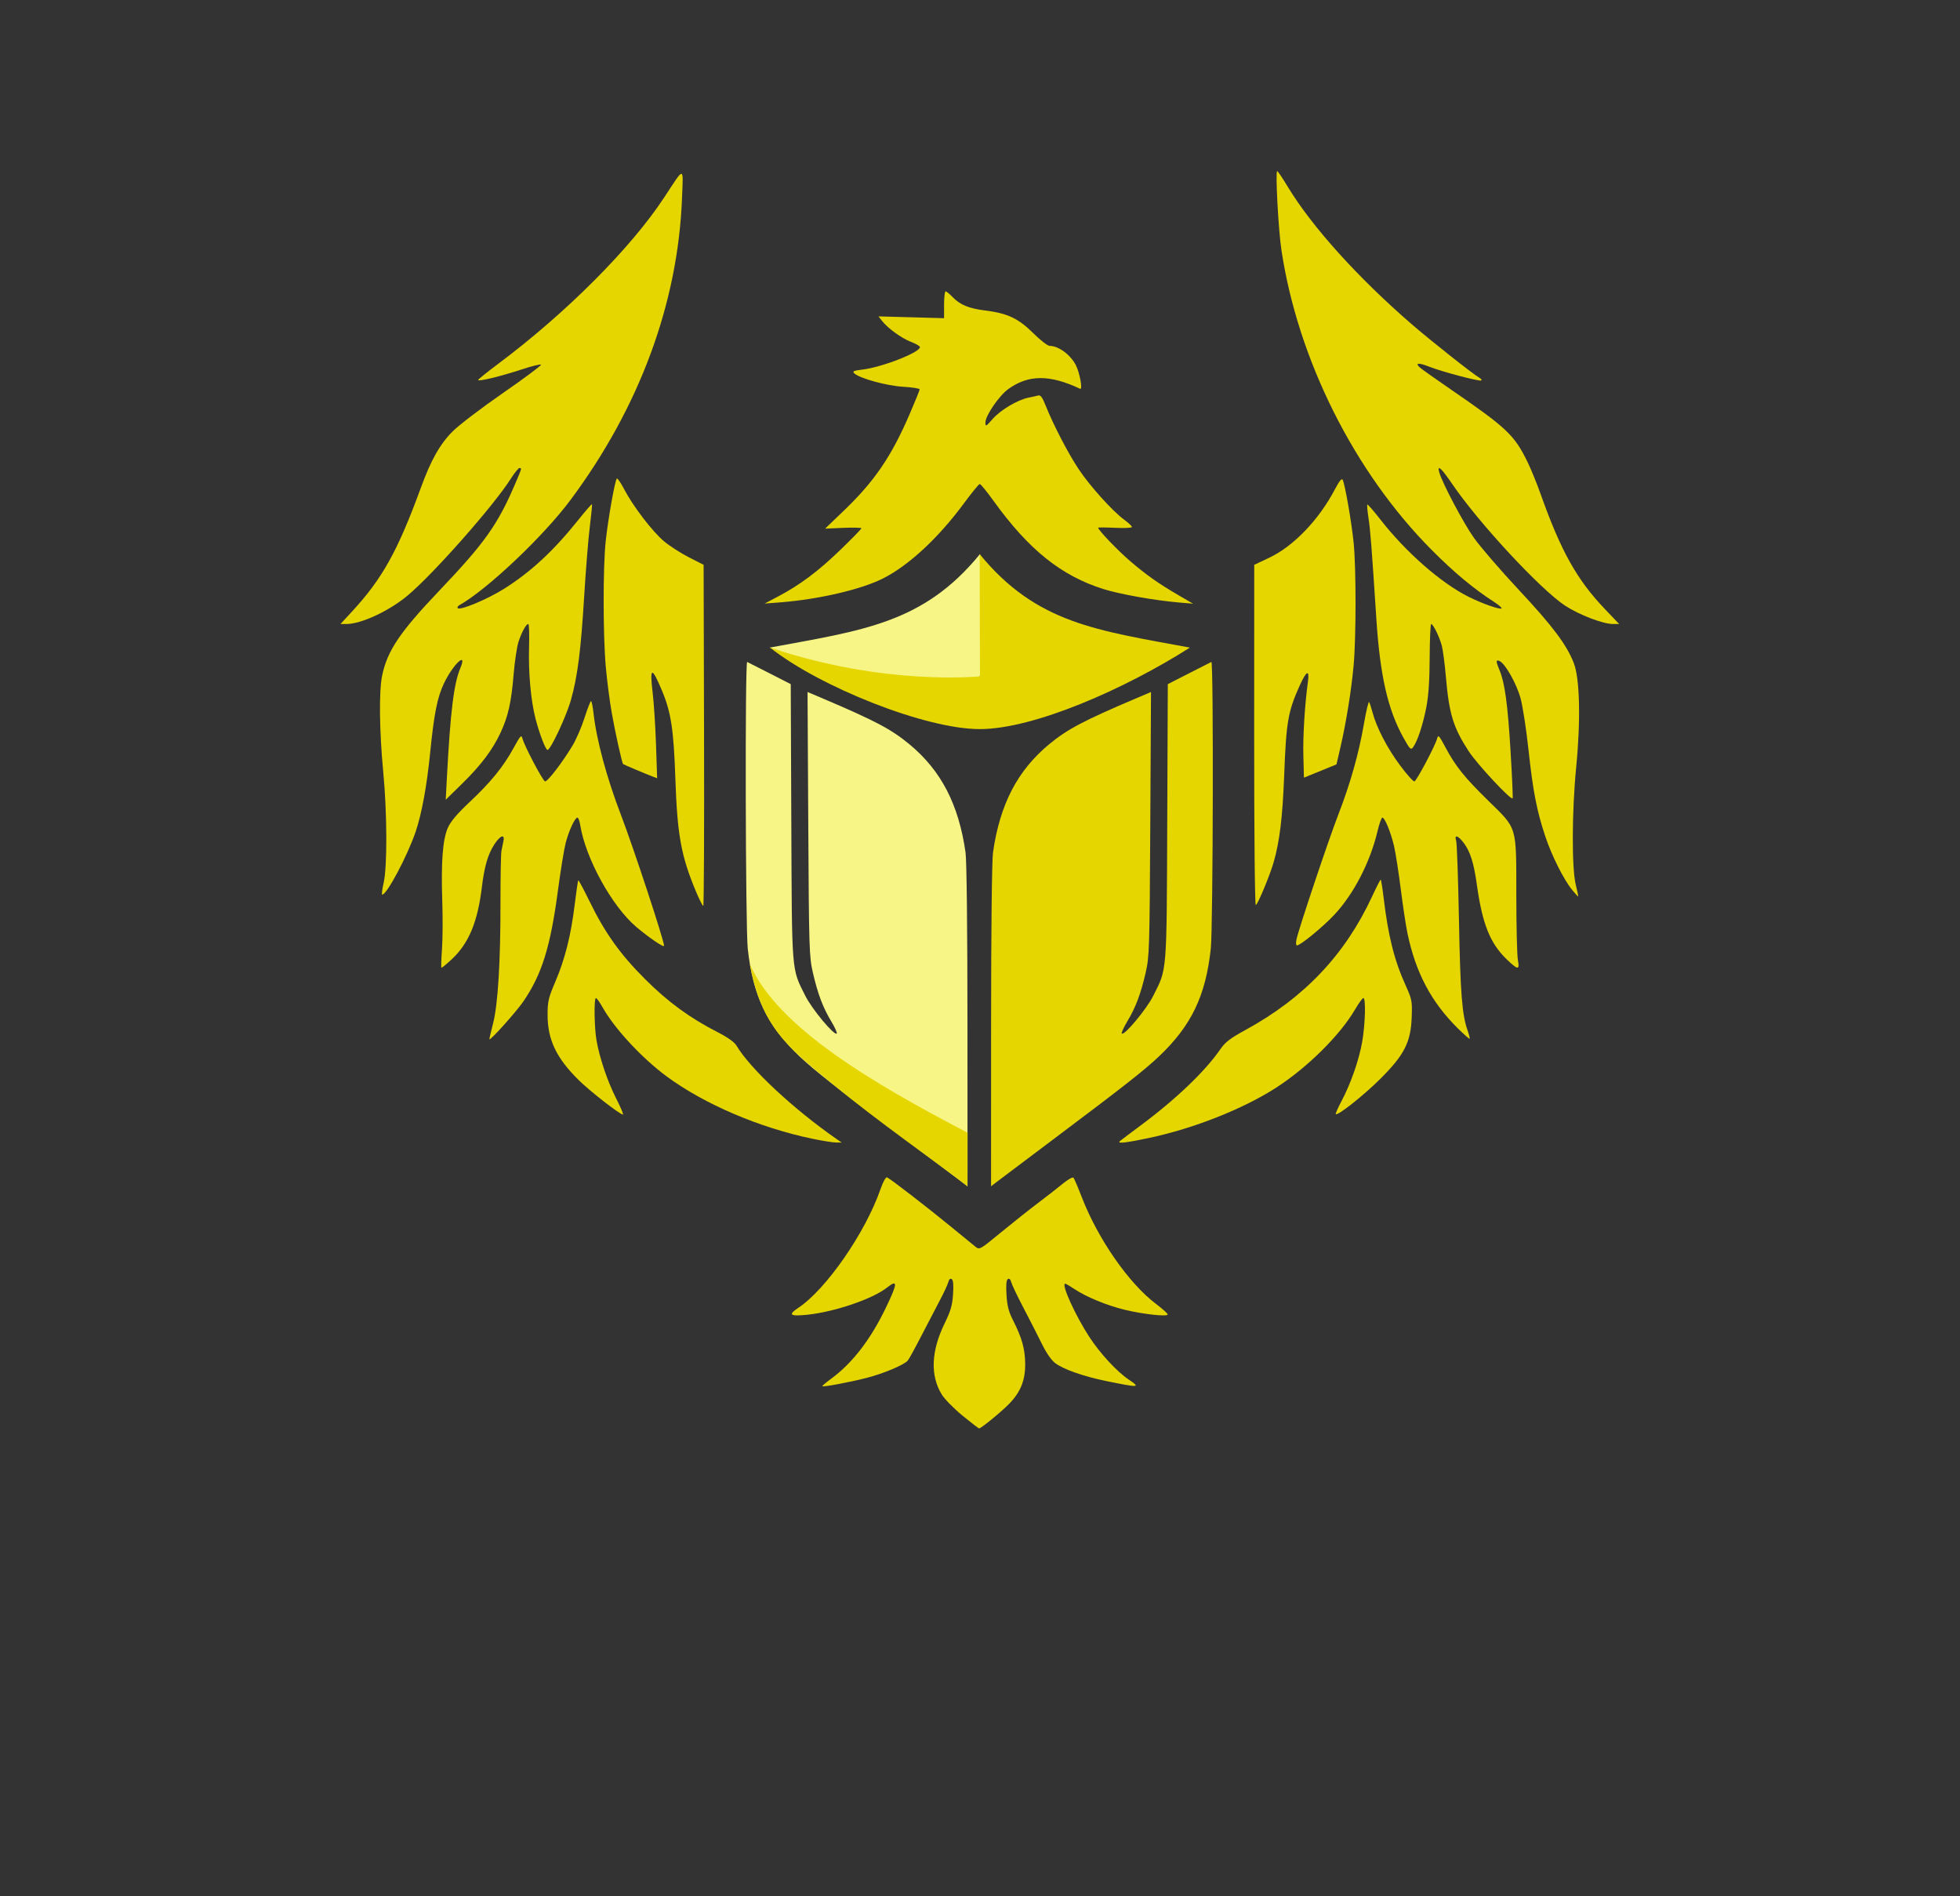 <?xml version="1.0" encoding="UTF-8" standalone="no"?>
<!-- Created with Inkscape (http://www.inkscape.org/) -->

<svg
   version="1.1"
   id="svg1"
   width="937.333"
   height="906.667"
   viewBox="0 0 937.333 906.667"
   sodipodi:docname="Screenshot from 2024-01-13 14-29-58.png"
   xml:space="preserve"
   inkscape:export-filename="../../Documents/Shield/Logo.svg"
   inkscape:export-xdpi="96"
   inkscape:export-ydpi="96"
   xmlns:inkscape="http://www.inkscape.org/namespaces/inkscape"
   xmlns:sodipodi="http://sodipodi.sourceforge.net/DTD/sodipodi-0.dtd"
   xmlns="http://www.w3.org/2000/svg"
   xmlns:svg="http://www.w3.org/2000/svg"><rect x="0" y="0" width="937.333" height="906.667" fill="#333333" stroke="none"/><defs
     id="defs1" /><sodipodi:namedview
     id="namedview1"
     pagecolor="#ffffff"
     bordercolor="#000000"
     borderopacity="0.25"
     inkscape:showpageshadow="2"
     inkscape:pageopacity="0.0"
     inkscape:pagecheckerboard="0"
     inkscape:deskcolor="#d1d1d1"
     inkscape:zoom="0.5201157"
     inkscape:cx="117.2816"
     inkscape:cy="606.5958"
     inkscape:window-width="1920"
     inkscape:window-height="1011"
     inkscape:window-x="0"
     inkscape:window-y="32"
     inkscape:window-maximized="0"
     inkscape:current-layer="g1" /><g
     inkscape:groupmode="layer"
     id="layer1"
     inkscape:label="TEXT"><g
       id="g19"
       transform="matrix(0.674,0,0,0.674,152.701,76.862)"
       style="display:inline"><path
         style="display:inline;fill:#f6f585;fill-opacity:1"
         d="m 468.553,365.792 c 21.803,-18.977 0.196,-86.715 0.196,-86.715 -40.257,49.293 -83.379,54.083 -149.146,66.321 0,0 111.15,53.295 148.95,20.394 z"
         id="path19"
         sodipodi:nodetypes="sccs" /><path
         style="fill:#e6d600;fill-opacity:1"
         d="m 325.3,309.245 c 15.624,-8.219 28.559,-17.879 44.308,-33.091 8.264,-7.982 15.025,-14.91 15.025,-15.395 0,-0.485 -5.794,-0.629 -12.876,-0.319 l -12.876,0.563 13.6,-13.054 c 21.346,-20.489 33.368,-38.107 46.133,-67.608 4.044,-9.345 7.352,-17.512 7.352,-18.148 0,-0.636 -5.25,-1.465 -11.667,-1.842 -11.798,-0.693 -31.129,-6.017 -34.758,-9.574 -1.443,-1.414 -0.436,-1.878 5.616,-2.589 14.458,-1.699 42.325,-12.72 40.95,-16.194 -0.289,-0.73 -3.195,-2.341 -6.457,-3.58 -6.464,-2.454 -16.216,-9.523 -20.302,-14.717 l -2.58,-3.28 23.266,0.64 23.266,0.64 v -9.515 c 0,-5.233 0.488,-9.515 1.084,-9.515 0.596,0 2.782,1.772 4.857,3.938 5.332,5.565 11.597,8.18 22.99,9.594 16.025,1.99 23.72,5.59 34.229,16.015 5.055,5.015 10.342,9.119 11.748,9.119 6.266,0 14.831,6.294 18.592,13.662 2.782,5.45 5.003,17.722 3.039,16.793 -21.547,-10.201 -36.715,-10.132 -51.023,0.232 -6.538,4.736 -16.183,18.866 -16.183,23.707 0,3.083 0.366,2.898 5.239,-2.637 5.59,-6.351 17.76,-13.552 25.428,-15.047 2.567,-0.5 5.64,-1.181 6.83,-1.513 1.605,-0.447 2.955,1.387 5.225,7.1 5.415,13.624 16.031,34.072 23.468,45.198 8.099,12.118 23.995,29.762 32.288,35.838 3.003,2.2 5.473,4.523 5.491,5.163 0.017,0.64 -5.369,0.905 -11.969,0.589 -6.6,-0.316 -12,-0.349 -12,-0.074 0,1.655 14.07,16.315 22.868,23.827 11.66,9.956 19.866,15.728 34.465,24.244 l 10,5.833 -10,-0.852 c -17.141,-1.46 -41.839,-5.847 -53.494,-9.501 -29.987,-9.401 -53.096,-27.927 -78.043,-62.563 -4.754,-6.6 -9.161,-12 -9.793,-12 -0.632,0 -5.712,6.191 -11.287,13.759 -18.04,24.484 -39.086,44.014 -57.382,53.248 -15.604,7.875 -45.817,14.877 -73.333,16.994 l -10.667,0.821 z"
         id="path17" /><path
         style="fill:#e6d600;fill-opacity:1"
         d="m 45.646,512.333 c 2.652,-11.671 2.509,-49.495 -0.298,-79 -2.735,-28.743 -3.06,-57.026 -0.781,-68 3.687,-17.753 12.586,-30.956 40.894,-60.667 31.754,-33.328 41.122,-46.511 53.346,-75.071 5.029,-11.749 4.987,-11.596 3.201,-11.596 -0.711,0 -3.496,3.45 -6.189,7.667 -12.328,19.303 -53.987,66.516 -72.759,82.458 -13.053,11.085 -33.245,20.542 -43.862,20.542 h -4.186 l 7.723,-8.333 c 21.858,-23.586 32.852,-43.277 49.313,-88.333 7.211,-19.738 13.523,-30.92 22.584,-40.015 4.4,-4.416 20.441,-16.642 35.646,-27.168 15.205,-10.526 27.371,-19.583 27.035,-20.127 -0.336,-0.544 -6.477,0.96 -13.646,3.342 -14.526,4.826 -31.071,8.835 -30.967,7.502 0.037,-0.477 6.487,-5.668 14.332,-11.535 48.098,-35.966 94.13,-82.111 117.712,-118 14.663,-22.316 13.49,-22.349 12.626,0.36 -2.839,74.583 -30.135,148.504 -79.134,214.306 -19.203,25.788 -59.171,63.608 -78.926,74.685 -1.094,0.613 -1.558,1.546 -1.032,2.072 1.744,1.744 20.897,-6.268 32.699,-13.678 19.016,-11.939 35.185,-26.912 52.673,-48.78 5.147,-6.435 9.556,-11.502 9.799,-11.259 0.243,0.243 -0.424,7.308 -1.481,15.701 -1.058,8.393 -2.858,30.559 -4.002,49.259 -2.382,38.968 -4.686,57.042 -9.413,73.866 -3.265,11.617 -14.446,35.468 -16.627,35.468 -1.333,0 -5.721,-11.45 -8.5,-22.179 -3.298,-12.733 -5.105,-32.533 -4.6,-50.413 0.26,-9.208 0.036,-16.742 -0.497,-16.742 -1.557,5.2e-4 -4.619,5.495 -6.923,12.42 -1.174,3.531 -2.76,14.031 -3.524,23.333 -1.626,19.814 -3.855,29.725 -9.316,41.438 -5.626,12.066 -13.918,23.049 -27.289,36.142 l -11.574,11.333 0.851,-16 c 2.486,-46.745 4.896,-66.325 9.528,-77.411 5.182,-12.402 -5.106,-2.793 -11.622,10.855 -4.723,9.892 -7.049,21.586 -9.813,49.333 -2.315,23.243 -5.952,43.065 -10.224,55.721 -5.797,17.175 -20.475,44.835 -23.792,44.835 -0.485,0 -0.029,-3.75 1.012,-8.333 z"
         id="path15" /><path
         style="fill:#e6d600;fill-opacity:1"
         d="m 888.999,517.355 c -5.934,-7.2 -14.438,-24.091 -19.031,-37.803 -6.082,-18.159 -8.846,-32.354 -11.984,-61.552 -1.537,-14.3 -4.048,-30.7 -5.582,-36.445 -2.8,-10.487 -11.114,-25.173 -15.123,-26.711 -2.514,-0.965 -2.491,0.275 0.124,6.532 3.772,9.028 5.829,24.119 7.847,57.576 1.091,18.091 1.747,33.129 1.457,33.419 -1.335,1.334 -25.123,-24.206 -31.162,-33.456 -10.936,-16.752 -13.915,-26.479 -16.195,-52.868 -0.79,-9.142 -2.087,-19.038 -2.882,-21.992 -1.702,-6.322 -6.139,-15.387 -7.529,-15.384 -0.535,10e-4 -1.022,10.651 -1.081,23.667 -0.076,16.515 -0.801,27.228 -2.401,35.461 -2.402,12.362 -6.239,23.982 -9.303,28.171 -1.665,2.277 -2.218,1.746 -6.895,-6.619 -11.053,-19.764 -16.608,-44.055 -19.215,-84.016 -3.349,-51.346 -4.264,-63.094 -5.591,-71.77 -0.765,-5.007 -1.143,-9.352 -0.84,-9.656 0.304,-0.304 4.407,4.393 9.119,10.437 18.175,23.314 42.942,45.056 62.567,54.924 9.68,4.868 22.466,9.376 23.542,8.3 0.387,-0.386 -1.902,-2.383 -5.086,-4.436 -14.738,-9.506 -28.502,-20.962 -44.476,-37.021 -54.911,-55.202 -94.924,-135.06 -106.612,-212.778 -2.167,-14.405 -4.392,-56 -2.996,-56 0.431,0 3.837,5.057 7.571,11.237 17.033,28.199 49.807,64.513 88.058,97.569 13.761,11.892 43.352,35.286 47.741,37.742 1.23,0.688 1.909,1.58 1.507,1.981 -0.958,0.958 -27.906,-6.154 -37.088,-9.788 -7.373,-2.918 -10.134,-2.727 -6.747,0.467 1.056,0.996 10.921,7.99 21.921,15.541 39.936,27.416 45.334,32.515 54.666,51.63 2.404,4.924 6.612,15.253 9.35,22.953 14.359,40.372 25.714,60.645 45.666,81.528 l 10.005,10.472 h -4.275 c -7.128,0 -24.085,-6.471 -34.028,-12.986 -17.51,-11.473 -61.549,-58.939 -80.314,-86.564 -7.48,-11.012 -10.713,-13.908 -9.06,-8.116 2.238,7.842 17.274,36.24 24.718,46.682 4.58,6.425 18.832,22.925 31.67,36.667 24.114,25.811 33.967,38.925 39.097,52.041 4.266,10.908 4.95,40.632 1.694,73.726 -3.086,31.377 -3.229,71.819 -0.296,83.551 1.146,4.583 1.908,8.333 1.693,8.333 -0.215,0 -2.114,-2.09 -4.22,-4.645 z"
         id="path14" /><path
         style="fill:#e6d600;fill-opacity:1"
         d="m 663.336,407.745 0.036,-121.079 10.69,-5.06 c 17.29,-8.185 35.247,-26.928 46.664,-48.709 2.916,-5.563 4.718,-7.783 5.371,-6.617 1.604,2.866 6.333,29.994 7.821,44.86 1.783,17.814 1.77,67.154 -0.022,86.859 -1.6,17.593 -5.289,40.507 -9.353,58.094 l -2.808,12.15 -11.551,4.712 -11.551,4.712 -0.399,-15.5 c -0.363,-14.113 0.996,-36.233 3.227,-52.5 1.236,-9.013 -1.023,-7.98 -5.828,2.667 -8.313,18.417 -9.569,25.676 -11.014,63.667 -1.135,29.86 -3.235,47.059 -7.564,61.97 -2.688,9.26 -10.977,29.137 -12.557,30.114 -0.705,0.436 -1.183,-49.077 -1.162,-120.338 z"
         id="path13" /><path
         style="fill:#e6d600;fill-opacity:1"
         d="m 267.219,518.333 c -10.466,-24.979 -13.211,-39.993 -14.565,-79.667 -1.197,-35.061 -3.045,-47.275 -9.481,-62.667 -7.302,-17.463 -8.857,-17.087 -6.622,1.6 0.859,7.187 1.923,23.737 2.364,36.779 l 0.801,23.713 -3.208,-1.221 c -5.145,-1.958 -20.504,-8.451 -20.935,-8.849 -0.84,-0.778 -5.762,-23.038 -8.22,-37.172 -1.42,-8.168 -3.27,-22.65 -4.11,-32.183 -1.967,-22.332 -1.992,-70.689 -0.046,-88.667 1.771,-16.355 6.665,-43.778 7.955,-44.575 0.491,-0.303 2.823,3.152 5.184,7.679 6.265,12.014 20.05,30 28.278,36.897 3.937,3.3 11.862,8.4 17.611,11.333 l 10.452,5.333 0.311,121 c 0.171,66.55 -0.083,121 -0.565,121 -0.482,-1.1e-4 -2.824,-4.65 -5.205,-10.334 z"
         id="path12" /><path
         style="fill:#e6d600;fill-opacity:1"
         d="m 807.983,615.661 c -18.981,-18.711 -30.079,-39.648 -35.922,-67.765 -1.079,-5.19 -3.204,-19.252 -4.723,-31.248 -1.519,-11.996 -3.662,-25.692 -4.762,-30.435 -2.265,-9.768 -6.55,-20.213 -8.291,-20.213 -0.64,0 -2.193,4.35 -3.45,9.667 -5.187,21.941 -16.852,44.511 -30.619,59.242 -8.065,8.629 -24.087,21.758 -26.554,21.758 -0.705,0 -0.831,-1.871 -0.293,-4.333 1.737,-7.945 22.79,-70.759 29.607,-88.333 8.593,-22.155 14.569,-43.292 18.23,-64.478 1.595,-9.232 3.258,-16.202 3.696,-15.487 0.437,0.714 1.513,3.999 2.392,7.299 2.867,10.773 10.483,25.438 19.505,37.554 4.867,6.537 9.483,11.675 10.258,11.416 1.606,-0.535 14.696,-25.25 16.05,-30.304 0.81,-3.024 1.371,-2.437 6.034,6.314 7.049,13.228 13.548,21.314 30.289,37.686 20.775,20.316 19.866,17.27 19.9,66.667 0.015,22.367 0.518,43.217 1.117,46.333 1.422,7.396 0.001,7.26 -8.266,-0.793 -11.493,-11.195 -16.974,-24.961 -20.783,-52.207 -2.246,-16.064 -4.733,-23.961 -9.524,-30.242 -3.919,-5.139 -6.701,-5.897 -5.23,-1.425 0.543,1.65 1.44,27 1.993,56.333 0.983,52.098 2.16,67.126 6.148,78.428 1.032,2.927 1.673,5.525 1.424,5.774 -0.249,0.249 -3.95,-2.994 -8.225,-7.208 z"
         id="path11" /><path
         style="fill:#e6d600;fill-opacity:1"
         d="m 120.689,623.213 c -0.031,-0.433 1.154,-5.516 2.632,-11.296 3.444,-13.467 5.277,-43.622 5.236,-86.156 -0.018,-18.076 0.293,-34.417 0.689,-36.313 0.396,-1.896 1.032,-4.948 1.413,-6.781 1.095,-5.276 -2.298,-4.048 -6.447,2.333 -4.572,7.033 -7.091,15.665 -8.875,30.406 -2.964,24.489 -9.215,39.611 -20.974,50.731 -3.968,3.752 -7.442,6.594 -7.722,6.315 -0.279,-0.279 -0.095,-6.195 0.409,-13.147 0.504,-6.952 0.597,-22.239 0.206,-33.972 -0.925,-27.786 0.291,-43.827 3.947,-52.093 1.996,-4.512 6.597,-9.957 15.377,-18.198 15.063,-14.137 23.992,-25.108 31.282,-38.433 4.925,-9.003 5.522,-9.627 6.317,-6.609 1.375,5.221 14.285,29.722 15.954,30.278 1.653,0.551 12.242,-13.212 19.599,-25.473 2.594,-4.324 6.408,-13.16 8.475,-19.635 2.067,-6.475 4.131,-11.788 4.586,-11.805 0.455,-0.017 1.242,3.718 1.748,8.302 2.108,19.098 9.286,45.777 19.462,72.333 8.873,23.156 30.629,89.164 30.629,92.925 0,1.525 -10.555,-5.623 -19.617,-13.287 -17.382,-14.699 -36.097,-48.705 -39.903,-72.505 -0.451,-2.823 -1.332,-5.133 -1.957,-5.133 -1.781,0 -6.118,9.379 -8.36,18.08 -1.123,4.356 -3.572,19.407 -5.443,33.446 -5.354,40.173 -11.326,59.417 -24.426,78.708 -5.074,7.471 -24.118,28.669 -24.238,26.979 z"
         id="path10" /><path
         style="fill:#e6d600;fill-opacity:1"
         d="m 568.033,695.524 c 0.697,-0.628 7.016,-5.401 14.043,-10.606 25.547,-18.924 46.387,-38.816 57.404,-54.795 3.353,-4.863 6.987,-7.633 17.656,-13.457 41.513,-22.661 70.523,-53.18 89.671,-94.333 3.156,-6.783 5.984,-12.333 6.284,-12.333 0.3,0 1.247,5.85 2.104,13 3.255,27.152 7.527,44.147 15.587,61.998 4.54,10.054 4.745,11.143 4.309,22.815 -0.659,17.622 -5.251,26.587 -22.331,43.592 -11.717,11.666 -30.197,26.303 -31.528,24.973 -0.304,-0.304 1.497,-4.413 4.002,-9.132 6.64,-12.506 12.485,-29.24 14.749,-42.224 2.17,-12.442 2.664,-31.021 0.825,-31.021 -0.637,0 -3.353,3.75 -6.037,8.333 -10.63,18.157 -33.852,41.108 -56.042,55.39 -23.285,14.986 -58.396,28.863 -89.807,35.495 -17.041,3.598 -23.059,4.262 -20.89,2.306 z"
         id="path9" /><path
         style="fill:#e6d600;fill-opacity:1"
         d="m 349.966,693.847 c -37.657,-7.82 -76.696,-24.5 -103.424,-44.19 -17.5,-12.892 -37.031,-33.911 -45.468,-48.934 -2.076,-3.696 -4.224,-6.721 -4.774,-6.721 -1.485,0 -1.21,20.981 0.394,30.087 2.224,12.625 7.894,29.324 14.056,41.4 3.137,6.148 5.251,11.179 4.697,11.179 -2.144,0 -23.034,-16.24 -31.19,-24.246 -16,-15.707 -22.289,-28.823 -22.289,-46.479 0,-9.462 0.596,-12.028 5.415,-23.307 6.905,-16.161 11.113,-32.817 13.774,-54.51 1.16,-9.46 2.322,-17.413 2.583,-17.674 0.261,-0.261 3.871,6.484 8.023,14.987 10.963,22.45 21.786,37.597 39.481,55.25 16.184,16.145 31.643,27.434 51.481,37.592 7.017,3.593 11.819,7.005 13.235,9.402 9.711,16.439 40.518,45.164 71.409,66.583 l 3.264,2.263 -4,-0.025 c -2.2,-0.014 -9.7,-1.208 -16.667,-2.655 z"
         id="path8" /><path
         style="fill:#e6d600;fill-opacity:1"
         d="m 476.66,613.778 c 0.016,-68.919 0.554,-117.458 1.365,-123.111 4.897,-34.143 17.374,-58.147 39.9,-76.762 12.822,-10.596 24.25,-16.636 61.123,-32.306 l 11.081,-4.709 -0.513,93.555 c -0.487,88.846 -0.652,94.159 -3.274,105.555 -3.474,15.101 -7.1,24.705 -13.066,34.613 -2.579,4.282 -4.316,8.146 -3.86,8.586 1.743,1.685 17.573,-17.312 22.306,-26.768 9.894,-19.767 9.479,-14.613 9.926,-123.441 l 0.401,-97.676 14.959,-7.643 c 8.227,-4.204 15.409,-7.849 15.959,-8.102 1.592,-0.73 1.204,188.675 -0.418,203.483 -3.671,33.533 -13.806,54.577 -36.771,76.355 -10.245,9.715 -24.815,21.16 -72.991,57.337 -21.916,16.457 -41.266,31.022 -43,32.367 l -3.154,2.445 z"
         id="path7" /><path
         style="fill:#e6d600;fill-opacity:1"
         d="m 456.423,890.297 c -6.08,-4.97 -12.712,-11.72 -14.74,-15 -8.252,-13.353 -7.607,-30.686 1.867,-50.165 4.47,-9.191 5.611,-13.11 6.119,-21.034 0.429,-6.691 0.128,-10.045 -0.962,-10.719 -1.003,-0.62 -1.883,0.172 -2.391,2.153 -0.442,1.724 -3.194,7.634 -6.114,13.134 -2.92,5.5 -8.845,16.871 -13.166,25.269 -4.321,8.398 -8.579,16.149 -9.463,17.225 -2.501,3.044 -16.916,9.136 -29.082,12.29 -11.643,3.018 -30.878,6.64 -31.573,5.946 -0.226,-0.226 2.551,-2.584 6.17,-5.241 15.187,-11.148 28.019,-27.791 38.945,-50.51 8.38,-17.425 8.545,-20.323 0.813,-14.241 -10.415,8.192 -37.616,17.402 -57.106,19.335 -11.821,1.172 -13.273,-0.048 -5.883,-4.943 19.728,-13.067 47.598,-53.282 58.314,-84.144 1.834,-5.282 3.761,-8.773 4.653,-8.43 2.138,0.82 29.108,21.637 45.757,35.318 7.671,6.303 15.29,12.529 16.931,13.836 2.956,2.353 3.127,2.258 18.102,-10.056 8.314,-6.838 20.195,-16.264 26.402,-20.946 6.207,-4.683 14.17,-10.893 17.696,-13.8 3.526,-2.907 6.863,-4.75 7.416,-4.096 0.553,0.654 3.235,6.944 5.961,13.979 11.452,29.555 33.292,60.97 52.447,75.438 4.638,3.503 8.432,6.913 8.432,7.577 0,1.776 -17.529,-0.143 -30.667,-3.357 -12.754,-3.12 -27.258,-9.114 -35.574,-14.702 -3.066,-2.06 -5.981,-3.745 -6.478,-3.745 -3.04,0 7.131,22.444 17.108,37.749 7.634,11.712 19.602,24.667 27.945,30.25 8.629,5.775 7.57,5.852 -15.559,1.141 -16.244,-3.309 -30.656,-8.342 -36.537,-12.761 -2.736,-2.056 -6.339,-7.224 -9.427,-13.52 -2.749,-5.606 -8.614,-17.093 -13.033,-25.526 -4.419,-8.433 -8.386,-16.744 -8.816,-18.468 -0.494,-1.981 -1.365,-2.774 -2.366,-2.155 -1.09,0.674 -1.394,4.144 -0.973,11.134 0.473,7.868 1.525,11.957 4.67,18.155 6.263,12.346 8.473,20.223 8.594,30.64 0.137,11.731 -3.183,20.113 -11.283,28.486 -5.38,5.562 -20.004,17.541 -21.413,17.541 -0.374,0 -5.654,-4.066 -11.733,-9.036 z"
         id="path5" /><path
         style="display:inline;fill:#f6f585;fill-opacity:1"
         d="m 459.897,613.778 c -0.016,-68.919 -0.554,-117.458 -1.365,-123.111 -4.897,-34.143 -17.374,-58.147 -39.9,-76.762 -12.822,-10.596 -24.25,-16.636 -61.123,-32.306 l -11.081,-4.709 0.513,93.555 c 0.487,88.846 0.652,94.159 3.274,105.555 3.474,15.101 7.1,24.705 13.066,34.613 2.579,4.282 4.316,8.146 3.86,8.586 -1.743,1.685 -17.573,-17.312 -22.306,-26.768 -9.894,-19.767 -9.479,-14.613 -9.926,-123.441 l -0.401,-97.676 -14.959,-7.643 c -8.227,-4.204 -15.409,-7.849 -15.959,-8.102 -1.592,-0.73 -1.204,188.675 0.418,203.483 3.671,33.533 13.806,54.577 36.771,76.355 10.245,9.715 24.815,21.16 72.991,57.337 21.916,16.457 41.266,31.022 43,32.367 l 3.154,2.445 z"
         id="path18" /><path
         style="display:inline;fill:#e6d600;fill-opacity:1"
         d="m 305.558,570.247 c 20.26,45.236 87.437,84.24 154.409,119.333 l -0.043,37.976 c -23.739,-18.313 -62.746,-45.355 -95.954,-72.681 -31.971,-26.307 -50.128,-40.393 -58.412,-84.629 z"
         id="path6"
         sodipodi:nodetypes="cccsc" /><path
         style="display:inline;fill:#e6d600;fill-opacity:1"
         d="m 319.603,345.252 c 81.268,27.614 149.158,20.54 149.158,20.54 l -0.196,-86.715 c 40.257,49.293 83.379,54.083 149.146,66.321 -45.786,29.172 -110.55,57.813 -149.146,57.813 -38.596,0 -113.566,-29.943 -148.962,-57.96 z"
         id="path16"
         sodipodi:nodetypes="cccczc" /></g></g></svg>
